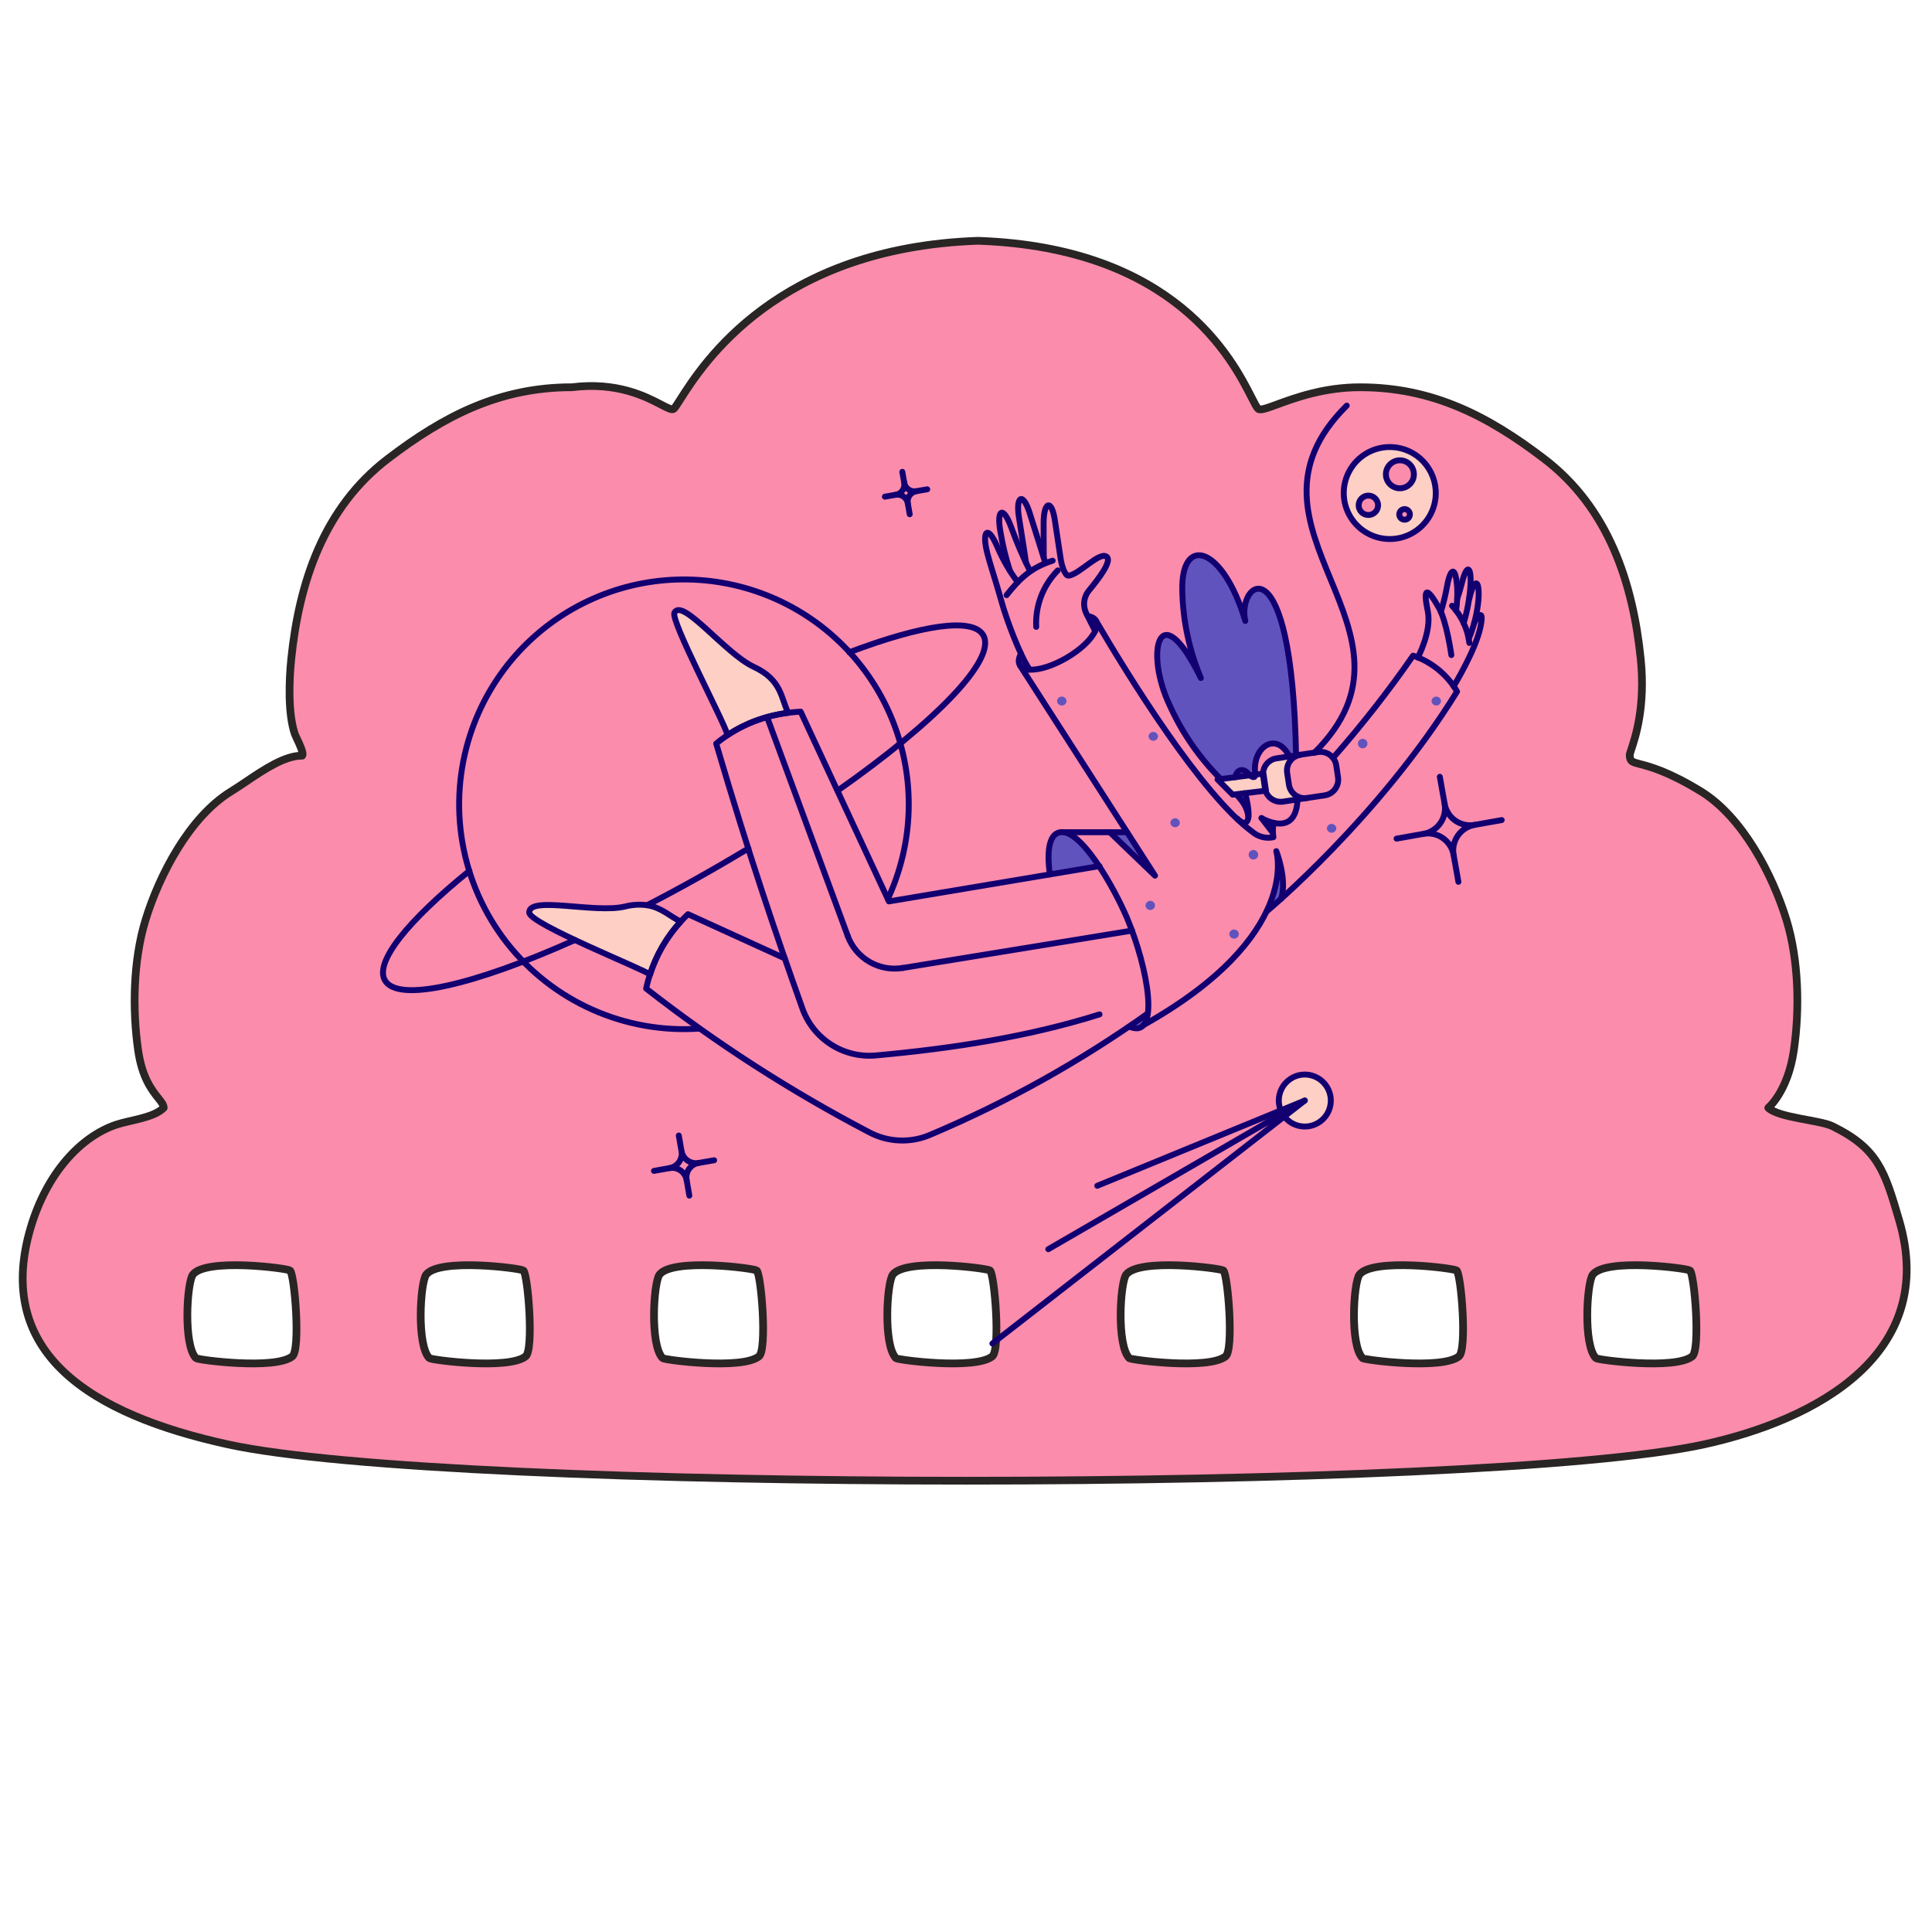 <svg width="684" height="684" viewBox="0 0 684 684" fill="none" xmlns="http://www.w3.org/2000/svg" xmlns:xlink="http://www.w3.org/1999/xlink">
	<desc>
			Created with Pixso.
	</desc>
	<defs>
		<clipPath id="clip219_564">
			<rect id="Note-Pad-Sheet-Freeform-Hole-Cloud-Color-Border--Streamline-Sticky-Notes 1" rx="0" width="681.264" height="681.264" transform="translate(1.368 1.368)" fill="white" fill-opacity="0"/>
		</clipPath>
		<clipPath id="clip219_462">
			<rect id="Virtual-Reality--Streamline-Bangalore 1" rx="0" width="416.905" height="416.905" transform="translate(125.177 101.178)" fill="white" fill-opacity="0"/>
		</clipPath>
	</defs>
	<rect id="Note-Pad-Sheet-Freeform-Hole-Cloud-Color-Border--Streamline-Sticky-Notes 1" rx="0" width="681.264" height="681.264" transform="translate(1.368 1.368)" fill="#FFFFFF" fill-opacity="0"/>
	<g clip-path="url(#clip219_564)">
		<path id="Vector" d="M443.08 140.66C436.33 127.41 416.08 87.65 346.22 85.25C275.05 87.7 248.82 128.9 240.88 141.36C239.8 143.07 239.05 144.23 238.59 144.69C237.98 145.29 236.51 144.52 234.09 143.26C228.67 140.43 218.47 135.1 202.46 137.1C176.9 137.1 157.27 147.19 137.3 162.44C114.5 179.85 105.85 206.42 103.11 233.34C102.31 241.2 101.93 252.69 104.4 259.93C104.48 260.16 104.71 260.66 105.02 261.31C106 263.37 107.66 266.86 106.98 267.53C100.79 267.53 93.62 272.35 87.17 276.69C85.31 277.94 83.51 279.15 81.82 280.19C67.02 289.26 56.34 309.91 51.5 325.77C47.16 339.93 46.8 357.39 48.92 371.96C50.32 381.61 53.83 386 56.03 388.77C57.16 390.18 57.95 391.17 57.95 392.22C54.29 395.83 46.15 396.5 41.1 398.2C28.51 402.45 16.55 415.38 10.86 434.63C-2.33 479.21 32.31 500.77 80.68 511.36C158.93 528.52 525.07 528.52 603.32 511.36C642.94 502.67 686.33 479.47 672.37 432.01C667.25 414.59 664.91 406.64 648.75 398.71C644.32 396.54 629.66 395.75 626.04 392.21C626.04 392.21 632.95 386.51 635.07 371.95C637.2 357.39 636.83 339.93 632.49 325.75C627.65 309.89 616.97 289.24 602.17 280.17C590.71 273.15 584.21 271.46 580.71 270.54C577.9 269.81 577.01 269.58 577.01 267.51C576.86 267.36 577.11 266.63 577.54 265.32C579 260.93 582.59 250.12 580.88 233.33C578.14 206.41 569.49 179.83 546.69 162.43C526.71 147.18 507.09 137.11 481.54 137.11C468.76 137.1 458.52 140.86 452.21 143.17C448.48 144.54 446.12 145.41 445.41 144.7C444.87 144.18 444.15 142.75 443.08 140.66ZM69.4 480.84C64.85 476.29 66.15 454.2 68.27 451.28C72.81 445.27 101.73 449 102.7 449.81C104.33 451.44 106.44 477.75 103.51 480.19C97.5 485.06 70.05 481.49 69.4 480.84ZM316.07 451.28C313.96 454.2 312.66 476.29 317.21 480.84C317.86 481.49 345.31 485.06 351.32 480.19C354.25 477.75 352.14 451.44 350.51 449.81C349.54 449 320.62 445.27 316.07 451.28ZM152.01 480.84C147.46 476.29 148.76 454.2 150.87 451.28C155.42 445.27 184.33 449 185.31 449.81C186.93 451.44 189.04 477.75 186.12 480.19C180.11 485.06 152.66 481.49 152.01 480.84ZM398.68 451.28C396.57 454.2 395.27 476.29 399.82 480.84C400.47 481.49 427.92 485.06 433.93 480.19C436.85 477.75 434.74 451.44 433.12 449.81C432.14 449 403.23 445.27 398.68 451.28ZM234.61 480.84C230.06 476.29 231.36 454.2 233.47 451.28C238.02 445.27 266.93 449 267.91 449.81C269.53 451.44 271.64 477.75 268.72 480.19C262.71 485.06 235.26 481.49 234.61 480.84ZM481.28 451.28C479.17 454.2 477.87 476.29 482.42 480.84C483.07 481.49 510.52 485.06 516.53 480.19C519.45 477.75 517.34 451.44 515.72 449.81C514.74 449 485.83 445.27 481.28 451.28ZM565.02 480.84C560.47 476.29 561.77 454.2 563.89 451.28C568.43 445.27 597.35 449 598.32 449.81C599.95 451.44 602.06 477.75 599.13 480.19C593.12 485.06 565.67 481.49 565.02 480.84Z" fill="#FB8CAC" fill-opacity="1" fill-rule="evenodd"/>
		<path id="Vector" d="M346.22 85.25C275.05 87.7 248.82 128.9 240.88 141.36C239.8 143.07 239.05 144.23 238.59 144.69C237.98 145.29 236.51 144.52 234.09 143.26C228.67 140.43 218.47 135.1 202.46 137.1C176.9 137.1 157.27 147.19 137.3 162.44C114.5 179.85 105.85 206.42 103.11 233.34C102.31 241.2 101.93 252.69 104.4 259.93C104.48 260.16 104.71 260.66 105.02 261.31C106 263.37 107.66 266.86 106.98 267.53C100.79 267.53 93.62 272.35 87.17 276.69C85.31 277.94 83.51 279.15 81.82 280.19C67.02 289.26 56.34 309.91 51.5 325.77C47.16 339.93 46.8 357.39 48.92 371.96C50.32 381.61 53.83 386 56.03 388.77C57.16 390.18 57.95 391.17 57.95 392.22C54.29 395.83 46.15 396.5 41.1 398.2C28.51 402.45 16.55 415.38 10.86 434.63C-2.33 479.21 32.31 500.77 80.68 511.36C158.93 528.52 525.07 528.52 603.32 511.36C642.94 502.67 686.33 479.47 672.37 432.01C667.25 414.59 664.91 406.64 648.75 398.71C644.32 396.54 629.66 395.75 626.04 392.21C626.04 392.21 632.95 386.51 635.07 371.95C637.2 357.39 636.83 339.93 632.49 325.75C627.65 309.89 616.97 289.24 602.17 280.17C590.71 273.15 584.21 271.46 580.71 270.54C577.9 269.81 577.01 269.58 577.01 267.51C576.86 267.36 577.11 266.63 577.54 265.32C579 260.93 582.59 250.12 580.88 233.33C578.14 206.41 569.49 179.83 546.69 162.43C526.71 147.18 507.09 137.11 481.54 137.11C468.76 137.1 458.52 140.86 452.21 143.17C448.48 144.54 446.12 145.41 445.41 144.7C444.87 144.18 444.15 142.75 443.08 140.66C436.33 127.41 416.08 87.65 346.22 85.25ZM68.27 451.28C72.81 445.27 101.73 449 102.7 449.81C104.33 451.44 106.44 477.75 103.51 480.19C97.5 485.06 70.05 481.49 69.4 480.84C64.85 476.29 66.15 454.2 68.27 451.28ZM317.21 480.84C317.86 481.49 345.31 485.06 351.32 480.19C354.25 477.75 352.14 451.44 350.51 449.81C349.54 449 320.62 445.27 316.07 451.28C313.96 454.2 312.66 476.29 317.21 480.84ZM150.87 451.28C155.42 445.27 184.33 449 185.31 449.81C186.93 451.44 189.04 477.75 186.12 480.19C180.11 485.06 152.66 481.49 152.01 480.84C147.46 476.29 148.76 454.2 150.87 451.28ZM399.82 480.84C400.47 481.49 427.92 485.06 433.93 480.19C436.85 477.75 434.74 451.44 433.12 449.81C432.14 449 403.23 445.27 398.68 451.28C396.57 454.2 395.27 476.29 399.82 480.84ZM233.47 451.28C238.02 445.27 266.93 449 267.91 449.81C269.53 451.44 271.64 477.75 268.72 480.19C262.71 485.06 235.26 481.49 234.61 480.84C230.06 476.29 231.36 454.2 233.47 451.28ZM482.42 480.84C483.07 481.49 510.52 485.06 516.53 480.19C519.45 477.75 517.34 451.44 515.72 449.81C514.74 449 485.83 445.27 481.28 451.28C479.17 454.2 477.87 476.29 482.42 480.84ZM563.89 451.28C568.43 445.27 597.35 449 598.32 449.81C599.95 451.44 602.06 477.75 599.13 480.19C593.12 485.06 565.67 481.49 565.02 480.84C560.47 476.29 561.77 454.2 563.89 451.28Z" stroke="#292524" stroke-opacity="1" stroke-width="2.736" stroke-linejoin="round"/>
	</g>
	<rect id="Virtual-Reality--Streamline-Bangalore 1" rx="0" width="416.905" height="416.905" transform="translate(125.177 101.178)" fill="#FFFFFF" fill-opacity="0"/>
	<g clip-path="url(#clip219_462)">
		<path id="Vector" d="M456.33 277.75L455.7 273.58C455.59 272.85 455.62 272.1 455.8 271.38C455.97 270.66 456.29 269.99 456.73 269.39C457.61 268.19 458.94 267.39 460.41 267.16L451.94 268.43C450.63 268.63 449.43 269.29 448.56 270.28C447.69 271.28 447.19 272.55 447.16 273.87L431.07 275.96C433.09 277.86 434.95 279.71 436.41 281.34L448.07 279.93C448.47 281.21 449.31 282.3 450.44 283C451.57 283.71 452.92 283.99 454.24 283.8L462.66 282.53C461.93 282.64 461.18 282.6 460.47 282.42C459.75 282.23 459.08 281.91 458.49 281.47C457.9 281.02 457.4 280.46 457.03 279.82C456.66 279.18 456.42 278.48 456.33 277.75Z" fill="#FECFC4" fill-opacity="1" fill-rule="nonzero"/>
		<path id="Vector_2" d="M266.86 236.08C256.8 231.46 241.59 211.53 238.78 216.91C237.32 219.69 256.17 255.09 257.59 260.24C264.04 255.98 271.39 253.29 279.06 252.36C276.48 247.33 276.88 240.71 266.86 236.08Z" fill="#FECFC4" fill-opacity="1" fill-rule="nonzero"/>
		<path id="Vector_3" d="M229.08 320.48C226.47 320.13 223.82 320.29 221.27 320.95C210.5 323.49 187.21 317.03 187.37 323.09C187.49 327.09 228.48 343.37 230.14 345.03C232.35 338.06 236.05 331.66 241 326.27C237.32 324.56 234.34 321.31 229.08 320.48Z" fill="#FECFC4" fill-opacity="1" fill-rule="nonzero"/>
		<path id="Vector_4" d="M491.02 158.29C487.81 158.49 484.72 159.64 482.16 161.59C479.59 163.54 477.67 166.21 476.62 169.26C475.84 171.54 475.57 173.96 475.84 176.35C476.11 178.75 476.9 181.05 478.17 183.1C479.43 185.15 481.14 186.89 483.16 188.21C485.18 189.52 487.46 190.37 489.85 190.69C492.24 191.01 494.67 190.8 496.96 190.07C499.26 189.34 501.36 188.11 503.13 186.47C504.89 184.83 506.27 182.82 507.16 180.58C508.05 178.35 508.44 175.94 508.29 173.54C508.02 169.22 506.05 165.19 502.82 162.33C501.21 160.92 499.35 159.83 497.32 159.14C495.3 158.44 493.16 158.15 491.02 158.29ZM483.46 182.18C482.75 181.96 482.14 181.53 481.7 180.94C481.26 180.35 481.02 179.63 481.02 178.9C481.02 178.16 481.26 177.44 481.7 176.85C482.13 176.26 482.75 175.83 483.45 175.61C484.16 175.4 484.91 175.42 485.61 175.66C486.3 175.91 486.89 176.37 487.3 176.99C487.71 177.6 487.91 178.33 487.88 179.06C487.84 179.8 487.57 180.5 487.11 181.07C486.53 181.77 485.7 182.22 484.79 182.31C484.34 182.36 483.89 182.31 483.46 182.18ZM494.19 172.67C493.25 172.39 492.41 171.84 491.79 171.08C491.16 170.33 490.78 169.4 490.68 168.43C490.58 167.45 490.77 166.47 491.23 165.6C491.69 164.73 492.39 164.02 493.26 163.55C494.12 163.09 495.1 162.89 496.08 162.98C497.06 163.07 497.98 163.45 498.74 164.07C499.5 164.69 500.07 165.52 500.35 166.46C500.64 167.4 500.65 168.4 500.37 169.34C499.99 170.6 499.12 171.65 497.97 172.28C496.81 172.9 495.45 173.04 494.19 172.67ZM496.76 183.93C496.52 183.86 496.3 183.75 496.1 183.59C495.91 183.44 495.75 183.25 495.63 183.03C495.51 182.81 495.43 182.57 495.4 182.32C495.38 182.07 495.4 181.82 495.47 181.58C495.54 181.34 495.66 181.12 495.82 180.93C495.97 180.74 496.17 180.58 496.39 180.46C496.61 180.34 496.85 180.27 497.1 180.25C497.35 180.22 497.6 180.25 497.84 180.33C498.31 180.47 498.7 180.8 498.93 181.24C499.16 181.67 499.21 182.18 499.07 182.65C498.93 183.13 498.61 183.53 498.18 183.77C497.75 184 497.24 184.06 496.76 183.93Z" fill="#FECFC4" fill-opacity="1" fill-rule="nonzero"/>
		<path id="Vector_5" d="M470.98 387.85C471.33 389.63 471.15 391.48 470.45 393.17C469.75 394.85 468.57 396.28 467.05 397.29C465.54 398.3 463.76 398.84 461.94 398.83C460.12 398.83 458.34 398.29 456.82 397.28C455.57 396.43 454.54 395.29 453.82 393.96C453.11 392.62 452.74 391.13 452.74 389.62C452.75 388.1 453.12 386.61 453.84 385.28C454.55 383.95 455.59 382.81 456.85 381.97C458.11 381.13 459.55 380.61 461.06 380.47C462.57 380.32 464.09 380.55 465.48 381.13C466.88 381.71 468.11 382.63 469.07 383.8C470.03 384.97 470.69 386.36 470.98 387.85Z" fill="#FECFC4" fill-opacity="1" fill-rule="nonzero"/>
		<path id="Vector_6" d="M418.58 209.31C417.99 189.15 432.92 193.11 440.88 219.84C437.71 206.3 457.45 189.9 458.85 267.68C458.12 268.01 457.49 268.51 456.99 269.14C452.25 257.78 443.2 264.65 444.44 273.94C444.6 275.18 443.7 275.83 441.83 273.79C439.86 271.59 437.57 272.81 437.35 275.17L432.16 275.81C424.58 268.24 418.45 259.35 414.06 249.59C405.23 231.09 410.22 209.62 425.15 240.04C421.05 230.3 418.82 219.87 418.58 209.31Z" fill="#6153BD" fill-opacity="1" fill-rule="nonzero"/>
		<path id="Vector_7" d="M440.92 281.15C441.72 283.78 442.08 286.52 441.98 289.27C441.61 286.03 440.07 283.75 437.71 281.25L440.92 281.15Z" fill="#6153BD" fill-opacity="1" fill-rule="nonzero"/>
		<path id="Vector_8" d="M387.73 223.4C387.06 221.94 386.06 219.96 385.12 218.14C388.17 218.53 389.04 220.59 387.73 223.4Z" fill="#6153BD" fill-opacity="1" fill-rule="nonzero"/>
		<path id="Vector_9" d="M374.39 294.89C371.41 296.16 370.58 301.75 371.69 309.55L389.24 306.62C384.6 299.76 378.46 293.23 374.39 294.89Z" fill="#6153BD" fill-opacity="1" fill-rule="nonzero"/>
		<path id="Vector_10" d="M406.35 358.82C405.67 362.7 403.61 365.12 399.81 363.46C401.99 361.95 404.17 360.4 406.35 358.82Z" fill="#6153BD" fill-opacity="1" fill-rule="nonzero"/>
		<path id="Vector_11" d="M364.53 237.07C360.92 236.87 359.73 234.66 361.47 231.37C362.39 233.32 363.4 235.23 364.53 237.07Z" fill="#6153BD" fill-opacity="1" fill-rule="nonzero"/>
		<path id="Vector_12" d="M445.44 302.62C445.44 303.06 445.26 303.49 444.94 303.81C444.63 304.12 444.2 304.3 443.75 304.3C443.3 304.3 442.88 304.12 442.56 303.81C442.24 303.49 442.07 303.06 442.07 302.62C442.07 302.17 442.24 301.74 442.56 301.43C442.88 301.11 443.3 300.93 443.75 300.93C444.2 300.93 444.63 301.11 444.94 301.43C445.26 301.74 445.44 302.17 445.44 302.62Z" fill="#6153BD" fill-opacity="1" fill-rule="nonzero"/>
		<path id="Vector_13" d="M473.12 293.27C473.09 293.69 472.89 294.09 472.58 294.38C472.27 294.67 471.86 294.82 471.44 294.82C471.01 294.82 470.6 294.67 470.29 294.38C469.98 294.09 469.79 293.69 469.75 293.27C469.78 292.84 469.97 292.44 470.28 292.14C470.59 291.85 471.01 291.69 471.44 291.69C471.87 291.69 472.28 291.85 472.59 292.14C472.9 292.44 473.09 292.84 473.12 293.27Z" fill="#6153BD" fill-opacity="1" fill-rule="nonzero"/>
		<path id="Vector_14" d="M484.13 263.25C484.13 263.48 484.08 263.7 483.99 263.91C483.91 264.12 483.78 264.31 483.61 264.46C483.45 264.62 483.26 264.74 483.05 264.82C482.83 264.9 482.61 264.94 482.38 264.93C482.16 264.93 481.93 264.87 481.73 264.78C481.52 264.68 481.34 264.54 481.19 264.38C481.04 264.21 480.92 264.01 480.85 263.8C480.77 263.58 480.74 263.36 480.76 263.13C480.79 262.69 480.99 262.29 481.31 262C481.64 261.7 482.06 261.55 482.5 261.56C482.94 261.58 483.35 261.76 483.66 262.08C483.96 262.39 484.13 262.81 484.13 263.25Z" fill="#6153BD" fill-opacity="1" fill-rule="nonzero"/>
		<path id="Vector_15" d="M510.18 248.2C510.16 248.63 509.97 249.03 509.66 249.33C509.34 249.62 508.93 249.78 508.5 249.78C508.07 249.78 507.66 249.62 507.35 249.33C507.03 249.03 506.84 248.63 506.82 248.2C506.84 247.77 507.03 247.37 507.35 247.07C507.66 246.78 508.07 246.62 508.5 246.62C508.93 246.62 509.34 246.78 509.66 247.07C509.97 247.37 510.16 247.77 510.18 248.2Z" fill="#6153BD" fill-opacity="1" fill-rule="nonzero"/>
		<path id="Vector_16" d="M438.59 330.7C438.57 331.13 438.38 331.55 438.07 331.85C437.76 332.15 437.34 332.32 436.9 332.32C436.46 332.32 436.05 332.15 435.73 331.85C435.42 331.55 435.24 331.13 435.22 330.7C435.23 330.26 435.42 329.85 435.73 329.55C436.05 329.24 436.46 329.07 436.9 329.07C437.34 329.07 437.76 329.24 438.07 329.55C438.38 329.85 438.57 330.26 438.59 330.7Z" fill="#6153BD" fill-opacity="1" fill-rule="nonzero"/>
		<path id="Vector_17" d="M408.92 320.56C408.9 320.99 408.72 321.41 408.41 321.71C408.09 322.01 407.67 322.18 407.24 322.18C406.8 322.18 406.38 322.01 406.07 321.71C405.75 321.41 405.57 320.99 405.55 320.56C405.57 320.12 405.75 319.71 406.07 319.41C406.38 319.1 406.8 318.93 407.24 318.93C407.67 318.93 408.09 319.1 408.4 319.41C408.72 319.71 408.9 320.12 408.92 320.56Z" fill="#6153BD" fill-opacity="1" fill-rule="nonzero"/>
		<path id="Vector_18" d="M417.71 291.28C417.69 291.71 417.5 292.11 417.18 292.41C416.87 292.7 416.46 292.87 416.03 292.87C415.6 292.87 415.19 292.7 414.87 292.41C414.56 292.11 414.37 291.71 414.35 291.28C414.37 290.85 414.56 290.45 414.87 290.16C415.19 289.86 415.6 289.7 416.03 289.7C416.46 289.7 416.87 289.86 417.18 290.16C417.5 290.45 417.69 290.85 417.71 291.28Z" fill="#6153BD" fill-opacity="1" fill-rule="nonzero"/>
		<path id="Vector_19" d="M409.99 260.71C409.96 261.14 409.76 261.53 409.45 261.82C409.14 262.11 408.73 262.27 408.31 262.27C407.88 262.27 407.47 262.11 407.16 261.82C406.85 261.53 406.66 261.14 406.62 260.71C406.65 260.29 406.84 259.88 407.15 259.59C407.46 259.29 407.88 259.13 408.31 259.13C408.74 259.13 409.15 259.29 409.46 259.59C409.77 259.88 409.96 260.29 409.99 260.71Z" fill="#6153BD" fill-opacity="1" fill-rule="nonzero"/>
		<path id="Vector_20" d="M377.59 248.2C377.57 248.63 377.38 249.03 377.07 249.33C376.75 249.62 376.34 249.78 375.91 249.78C375.48 249.78 375.07 249.62 374.75 249.33C374.44 249.03 374.25 248.63 374.23 248.2C374.25 247.77 374.44 247.37 374.75 247.07C375.07 246.78 375.48 246.62 375.91 246.62C376.34 246.62 376.75 246.78 377.07 247.07C377.38 247.37 377.57 247.77 377.59 248.2Z" fill="#6153BD" fill-opacity="1" fill-rule="nonzero"/>
		<path id="Vector_21" d="M399.02 294.64L392.92 294.64L408.92 310.02L399.02 294.64Z" fill="#6153BD" fill-opacity="1" fill-rule="nonzero"/>
		<path id="Vector_22" d="M450.9 291.37C449.41 290.97 447.97 290.38 446.62 289.63L450.66 294.97C450.56 293.76 450.64 292.55 450.9 291.37Z" fill="#6153BD" fill-opacity="1" fill-rule="nonzero"/>
		<path id="Vector_23" d="M451.85 301.35C453.29 308.67 452.05 316.26 448.37 322.74L453.91 317.86C454.65 312.27 453.94 306.59 451.85 301.35Z" fill="#6153BD" fill-opacity="1" fill-rule="nonzero"/>
		<path id="Vector_24" d="M458.86 267.69C457.44 189.9 437.71 206.3 440.88 219.84C432.92 193.11 417.99 189.15 418.58 209.31C418.82 219.87 421.05 230.3 425.15 240.04C410.22 209.63 405.23 231.09 414.06 249.59C418.43 259.33 424.55 268.2 432.1 275.75M441.98 289.27C441.61 286.02 440.06 283.74 437.69 281.24" stroke="#120071" stroke-opacity="1" stroke-width="2.095" stroke-linejoin="round" stroke-linecap="round"/>
		<path id="Vector_25" d="M247.69 364.16C234.68 365.07 221.65 362.77 209.74 357.46C197.83 352.16 187.41 344 179.39 333.72C171.37 323.44 166 311.35 163.75 298.5C161.5 285.66 162.44 272.46 166.48 260.06C169.85 249.75 175.29 240.22 182.47 232.08C189.65 223.95 198.42 217.36 208.24 212.74C218.06 208.11 228.72 205.54 239.57 205.19C250.42 204.84 261.22 206.71 271.32 210.69C281.42 214.67 290.6 220.67 298.29 228.33C305.98 235.98 312.03 245.13 316.05 255.21C320.08 265.29 322 276.09 321.7 286.94C321.4 297.79 318.88 308.46 314.31 318.3" stroke="#120071" stroke-opacity="1" stroke-width="2.095" stroke-linejoin="round" stroke-linecap="round"/>
		<path id="Vector_26" d="M264.96 300.4C253.31 307.41 240.8 314.46 229.08 320.48" stroke="#120071" stroke-opacity="1" stroke-width="2.095" stroke-linejoin="round" stroke-linecap="round"/>
		<path id="Vector_27" d="M300.69 230.93C326.24 221.27 344.38 218.45 348.1 224.87C352.98 233.3 331.46 255.41 296.49 279.96" stroke="#120071" stroke-opacity="1" stroke-width="2.095" stroke-linejoin="round" stroke-linecap="round"/>
		<path id="Vector_28" d="M203.53 332.8C167.85 348.76 140.92 355.1 136.28 347.09C132.52 340.6 144.44 325.94 166.18 308.32" stroke="#120071" stroke-opacity="1" stroke-width="2.095" stroke-linejoin="round" stroke-linecap="round"/>
		<path id="Vector_29" d="M392.92 294.64L408.92 310.02L361.16 235.68" stroke="#120071" stroke-opacity="1" stroke-width="2.095" stroke-linejoin="round" stroke-linecap="round"/>
		<path id="Vector_30" d="M459.38 282.02C459.46 297.35 446.62 289.63 446.62 289.63" stroke="#120071" stroke-opacity="1" stroke-width="2.095" stroke-linejoin="round" stroke-linecap="round"/>
		<path id="Vector_31" d="M446.62 289.63L450.67 294.88" stroke="#120071" stroke-opacity="1" stroke-width="2.095" stroke-linejoin="round" stroke-linecap="round"/>
		<path id="Vector_32" d="M457.04 269.03C452.51 257.98 443.02 264.38 444.43 274.09C444.56 275.05 443.8 275.97 441.83 273.79C439.89 271.62 437.61 272.81 437.37 275.14M438.03 289.82C440.64 292.48 443.77 292.56 440.92 281.15C440.79 281.05 440.66 280.95 440.53 280.85" stroke="#120071" stroke-opacity="1" stroke-width="2.095" stroke-linejoin="round" stroke-linecap="round"/>
		<path id="Vector_33" d="M387.97 219.69C399.18 238.88 425.46 281.47 443.54 294.62C444.54 295.45 445.71 296.04 446.98 296.35C448.24 296.66 449.56 296.68 450.83 296.4C450.58 294.72 450.6 293 450.91 291.33" stroke="#120071" stroke-opacity="1" stroke-width="2.095" stroke-linejoin="round" stroke-linecap="round"/>
		<path id="Vector_34" d="M453.59 318.17C455.77 311.2 451.85 301.34 451.85 301.34C451.85 301.34 461.15 331.3 404.88 362.9" stroke="#120071" stroke-opacity="1" stroke-width="2.095" stroke-linejoin="round" stroke-linecap="round"/>
		<path id="Vector_35" d="M399.02 294.64L376.73 294.64" stroke="#120071" stroke-opacity="1" stroke-width="2.095" stroke-linejoin="round" stroke-linecap="round"/>
		<path id="Vector_36" d="M448.37 322.74C448.37 322.74 488.21 289.59 515.85 244.83C512.37 238.85 506.84 234.33 500.29 232.12C491.55 244.72 482.08 256.81 471.94 268.32" stroke="#120071" stroke-opacity="1" stroke-width="2.095" stroke-linejoin="round" stroke-linecap="round"/>
		<path id="Vector_37" d="M389.28 359.13C364.41 366.97 337.79 371.15 310.03 373.67C304.48 374.17 298.92 372.81 294.23 369.8C289.53 366.8 285.97 362.32 284.09 357.07C274.46 330.03 265.53 303.89 253.56 263.25C258.01 259.56 263.08 256.7 268.54 254.81C273.36 253.16 278.38 252.21 283.46 251.96L314.7 319.13L389.24 306.63" stroke="#120071" stroke-opacity="1" stroke-width="2.095" stroke-linejoin="round" stroke-linecap="round"/>
		<path id="Vector_38" d="M399.81 363.45C411.02 368.35 406.51 342.86 399.02 325.03C394.79 314.97 381.58 290.74 374.03 295.11C371.35 296.66 370.63 302.1 371.69 309.59" stroke="#120071" stroke-opacity="1" stroke-width="2.095" stroke-linejoin="round" stroke-linecap="round"/>
		<path id="Vector_39" d="M277.83 339.29L243.57 323.66C236.09 330.74 230.93 339.92 228.76 349.99C253.47 369.3 279.89 386.32 307.69 400.84C311 402.61 314.67 403.61 318.42 403.77C322.17 403.93 325.91 403.24 329.35 401.75C356.5 390.29 382.32 375.89 406.35 358.81" stroke="#120071" stroke-opacity="1" stroke-width="2.095" stroke-linejoin="round" stroke-linecap="round"/>
		<path id="Vector_40" d="M257.59 260.24C256.16 255.09 237.31 219.69 238.77 216.91C241.6 211.53 256.8 231.44 266.85 236.09C276.88 240.71 276.48 247.33 279.06 252.36C271.39 253.29 264.04 255.98 257.59 260.24Z" stroke="#120071" stroke-opacity="1" stroke-width="2.095" stroke-linejoin="round"/>
		<path id="Vector_41" d="M221.27 320.95C210.5 323.49 187.21 317.03 187.37 323.09C187.49 327.09 228.48 343.37 230.15 345.03C232.35 338.06 236.05 331.66 241 326.27C237.32 324.56 234.34 321.31 229.08 320.48C226.47 320.13 223.82 320.29 221.27 320.95Z" stroke="#120071" stroke-opacity="1" stroke-width="2.095" stroke-linejoin="round"/>
		<path id="Vector_42" d="M369.52 197.35C369.52 197.35 369.52 192.64 369.48 185.31C369.43 177.62 372.41 176.15 373.56 184.87C373.68 185.82 375.14 195.37 375.57 198.18C375.81 199.72 376.92 203.99 378.35 203.81C382.26 203.3 389.65 194.73 391.97 197.27C393.48 198.94 388.93 204.96 385.55 209.04C384.6 210.18 384.01 211.58 383.86 213.06C383.7 214.54 383.99 216.04 384.68 217.35C384.8 217.59 387.52 223.06 387.73 223.4" stroke="#120071" stroke-opacity="1" stroke-width="2.095" stroke-linejoin="round" stroke-linecap="round"/>
		<path id="Vector_43" d="M370.1 199.29C370.1 199.29 365.04 183.25 364.72 182.18C362.2 173.78 359.52 175.68 360.76 183.25C361.94 190.46 363.26 199.25 363.26 199.25" stroke="#120071" stroke-opacity="1" stroke-width="2.095" stroke-linejoin="round" stroke-linecap="round"/>
		<path id="Vector_44" d="M364.52 201.86C362.07 196.97 359.91 191.95 358.06 186.81C355.04 178.57 352.79 180.63 354.18 188.19C354.94 192.87 356.05 197.47 357.52 201.98" stroke="#120071" stroke-opacity="1" stroke-width="2.095" stroke-linejoin="round" stroke-linecap="round"/>
		<path id="Vector_45" d="M361.45 231.41C359.74 234.67 360.94 236.87 364.53 237.07C371.82 237.47 384.67 229.95 387.73 223.4C389.05 220.59 388.17 218.54 385.12 218.14" stroke="#120071" stroke-opacity="1" stroke-width="2.095" stroke-linejoin="round" stroke-linecap="round"/>
		<path id="Vector_46" d="M360.32 206.11C357.44 202.29 355.04 198.14 353.16 193.74C349.72 185.61 347.56 187.85 349.47 195.57C349.98 197.63 350.52 199.41 350.98 200.91C352.33 205.23 353.63 209.59 354.86 213.94C356.2 218.74 360.88 231.73 364.53 237.08" stroke="#120071" stroke-opacity="1" stroke-width="2.095" stroke-linejoin="round" stroke-linecap="round"/>
		<path id="Vector_47" d="M372.68 198.5C365.32 200.83 361.16 204.6 356.37 210.7" stroke="#120071" stroke-opacity="1" stroke-width="2.095" stroke-linejoin="round" stroke-linecap="round"/>
		<path id="Vector_48" d="M374.5 201.94C371.91 204.56 369.89 207.69 368.57 211.14C367.26 214.58 366.67 218.26 366.86 221.94" stroke="#120071" stroke-opacity="1" stroke-width="2.095" stroke-linejoin="round" stroke-linecap="round"/>
		<path id="Vector_49" d="M501.95 232.79C501.95 232.79 506.94 223.6 505.48 216.4C503.73 207.85 505.14 207.67 509.4 215.13C512.22 220.07 513.83 231.92 513.83 231.92" stroke="#120071" stroke-opacity="1" stroke-width="2.095" stroke-linejoin="round" stroke-linecap="round"/>
		<path id="Vector_50" d="M514.66 242.93C514.66 242.93 522.27 230.54 524.09 222.18C525.67 214.93 522.94 218.18 521.95 220.51" stroke="#120071" stroke-opacity="1" stroke-width="2.095" stroke-linejoin="round" stroke-linecap="round"/>
		<path id="Vector_51" d="M515.51 216.12C515.9 213.43 516.03 210.71 515.89 208C515.38 200.32 513.55 200.83 512.33 207.45C511.78 210.55 511.03 213.62 510.11 216.64" stroke="#120071" stroke-opacity="1" stroke-width="2.095" stroke-linejoin="round" stroke-linecap="round"/>
		<path id="Vector_52" d="M514.07 214.46C517.46 218.09 519.62 222.71 520.21 227.64" stroke="#120071" stroke-opacity="1" stroke-width="2.095" stroke-linejoin="round" stroke-linecap="round"/>
		<path id="Vector_53" d="M515.89 212C516.49 210.34 517.04 208.47 517.56 206.42C519.37 199.21 520.96 200.68 520.61 207.17C520.32 211.73 519.51 216.25 518.18 220.62" stroke="#120071" stroke-opacity="1" stroke-width="2.095" stroke-linejoin="round" stroke-linecap="round"/>
		<path id="Vector_54" d="M520.21 211.88C522.07 204.04 523.94 205.31 523.42 212.4C522.97 217.15 521.81 221.81 519.97 226.22" stroke="#120071" stroke-opacity="1" stroke-width="2.095" stroke-linejoin="round" stroke-linecap="round"/>
		<path id="Vector_55" d="M240.32 402.02L241.27 407.49" stroke="#120071" stroke-opacity="1" stroke-width="2.095" stroke-linejoin="round" stroke-linecap="round"/>
		<path id="Vector_56" d="M237.04 413.55L231.53 414.54" stroke="#120071" stroke-opacity="1" stroke-width="2.095" stroke-linejoin="round" stroke-linecap="round"/>
		<path id="Vector_57" d="M252.84 410.78L247.33 411.73" stroke="#120071" stroke-opacity="1" stroke-width="2.095" stroke-linejoin="round" stroke-linecap="round"/>
		<path id="Vector_58" d="M244.05 423.29L243.1 417.79" stroke="#120071" stroke-opacity="1" stroke-width="2.095" stroke-linejoin="round" stroke-linecap="round"/>
		<path id="Vector_59" d="M244.31 411.38C243.36 410.96 242.55 410.27 242 409.4C241.63 408.82 241.38 408.17 241.27 407.49C241.39 408.17 241.38 408.86 241.23 409.53C241.09 410.21 240.81 410.84 240.42 411.41C240.02 411.97 239.52 412.45 238.94 412.82C238.36 413.19 237.71 413.43 237.03 413.55C237.7 413.43 238.4 413.44 239.07 413.58C239.74 413.73 240.38 414.01 240.94 414.4C241.51 414.8 241.99 415.3 242.36 415.88C242.72 416.46 242.97 417.11 243.09 417.79C242.96 417.11 242.97 416.42 243.12 415.74C243.27 415.07 243.54 414.43 243.94 413.87C244.33 413.31 244.84 412.83 245.42 412.46C246 412.09 246.65 411.84 247.33 411.73C246.31 411.91 245.25 411.79 244.31 411.38Z" stroke="#120071" stroke-opacity="1" stroke-width="2.095" stroke-linejoin="round"/>
		<path id="Vector_60" d="M319.45 167.05L320.13 170.89" stroke="#120071" stroke-opacity="1" stroke-width="2.095" stroke-linejoin="round" stroke-linecap="round"/>
		<path id="Vector_61" d="M317.12 175.17L313.28 175.84" stroke="#120071" stroke-opacity="1" stroke-width="2.095" stroke-linejoin="round" stroke-linecap="round"/>
		<path id="Vector_62" d="M328.28 173.23L324.41 173.9" stroke="#120071" stroke-opacity="1" stroke-width="2.095" stroke-linejoin="round" stroke-linecap="round"/>
		<path id="Vector_63" d="M322.07 182.06L321.39 178.18" stroke="#120071" stroke-opacity="1" stroke-width="2.095" stroke-linejoin="round" stroke-linecap="round"/>
		<path id="Vector_64" d="M322.96 173.87C322.49 173.76 322.04 173.57 321.64 173.29C321.24 173.01 320.9 172.65 320.64 172.24C320.39 171.83 320.21 171.37 320.13 170.89C320.21 171.37 320.2 171.86 320.1 172.34C319.99 172.81 319.79 173.26 319.51 173.66C319.23 174.06 318.88 174.4 318.47 174.66C318.06 174.92 317.6 175.09 317.12 175.17C317.6 175.09 318.09 175.1 318.56 175.21C319.04 175.31 319.48 175.51 319.88 175.79C320.28 176.07 320.62 176.43 320.88 176.84C321.14 177.25 321.31 177.71 321.39 178.18C321.31 177.71 321.32 177.21 321.43 176.74C321.53 176.26 321.73 175.81 322.01 175.42C322.29 175.02 322.64 174.68 323.06 174.42C323.47 174.16 323.93 173.98 324.41 173.9C323.93 173.99 323.44 173.97 322.96 173.87Z" stroke="#120071" stroke-opacity="1" stroke-width="2.095" stroke-linejoin="round"/>
		<path id="Vector_65" d="M509.75 275.01L511.46 284.6" stroke="#120071" stroke-opacity="1" stroke-width="2.095" stroke-linejoin="round" stroke-linecap="round"/>
		<path id="Vector_66" d="M504.01 295.21L494.43 296.91" stroke="#120071" stroke-opacity="1" stroke-width="2.095" stroke-linejoin="round" stroke-linecap="round"/>
		<path id="Vector_67" d="M531.65 290.34L522.07 292.04" stroke="#120071" stroke-opacity="1" stroke-width="2.095" stroke-linejoin="round" stroke-linecap="round"/>
		<path id="Vector_68" d="M516.33 312.2L514.62 302.62" stroke="#120071" stroke-opacity="1" stroke-width="2.095" stroke-linejoin="round" stroke-linecap="round"/>
		<path id="Vector_69" d="M518.49 291.96C517.31 291.7 516.2 291.21 515.22 290.52C514.23 289.83 513.39 288.95 512.75 287.93C512.1 286.92 511.66 285.78 511.45 284.6C511.87 286.99 511.32 289.45 509.93 291.44C508.53 293.43 506.4 294.79 504.01 295.21C505.19 295 506.41 295.03 507.58 295.29C508.76 295.55 509.87 296.04 510.86 296.74C511.84 297.43 512.68 298.31 513.33 299.32C513.97 300.34 514.41 301.47 514.62 302.66C514.2 300.26 514.75 297.8 516.15 295.81C517.54 293.82 519.67 292.46 522.07 292.04C520.88 292.25 519.66 292.22 518.49 291.96Z" stroke="#120071" stroke-opacity="1" stroke-width="2.095" stroke-linejoin="round"/>
		<path id="Vector_70" d="M461.95 389.63L388.48 419.81" stroke="#120071" stroke-opacity="1" stroke-width="2.095" stroke-linejoin="round" stroke-linecap="round"/>
		<path id="Vector_71" d="M371.14 442.26L461.95 389.63L351.34 475.65" stroke="#120071" stroke-opacity="1" stroke-width="2.095" stroke-linejoin="round" stroke-linecap="round"/>
		<path id="Vector_72" d="M470.45 393.17C469.75 394.85 468.57 396.28 467.05 397.29C465.54 398.3 463.76 398.84 461.94 398.83C460.12 398.83 458.34 398.29 456.82 397.28C455.57 396.43 454.54 395.29 453.83 393.96C453.11 392.62 452.74 391.13 452.74 389.62C452.75 388.1 453.12 386.61 453.84 385.28C454.55 383.95 455.59 382.81 456.85 381.97C458.11 381.13 459.55 380.61 461.06 380.47C462.57 380.32 464.09 380.55 465.48 381.13C466.88 381.71 468.11 382.63 469.07 383.8C470.03 384.97 470.69 386.36 470.98 387.85C471.33 389.63 471.15 391.48 470.45 393.17Z" stroke="#120071" stroke-opacity="1" stroke-width="2.095" stroke-linejoin="round"/>
		<path id="Vector_73" d="M465.32 266.5C509.44 222.81 432.68 187.29 476.8 143.6" stroke="#120071" stroke-opacity="1" stroke-width="2.095" stroke-linejoin="round" stroke-linecap="round"/>
		<path id="Vector_74" d="M271.57 253.86L300.13 331.37" stroke="#120071" stroke-opacity="1" stroke-width="2.095" stroke-linejoin="round" stroke-linecap="round"/>
		<path id="Vector_75" d="M300.13 331.37C301.55 335.21 304.26 338.45 307.8 340.51C311.34 342.58 315.49 343.35 319.53 342.7" stroke="#120071" stroke-opacity="1" stroke-width="2.095" stroke-linejoin="round" stroke-linecap="round"/>
		<path id="Vector_76" d="M319.57 342.7L400.8 329.47" stroke="#120071" stroke-opacity="1" stroke-width="2.095" stroke-linejoin="round" stroke-linecap="round"/>
		<path id="Vector_77" d="M448.21 279.92L447.3 273.87L431.06 275.96L436.41 281.35L448.21 279.92Z" stroke="#120071" stroke-opacity="1" stroke-width="2.095" stroke-linejoin="round"/>
		<path id="Vector_78" d="M460.41 267.21L451.93 268.48C450.83 268.65 449.81 269.14 448.98 269.89C448.16 270.64 447.58 271.62 447.32 272.7C447.14 273.42 447.11 274.16 447.22 274.89L447.84 279.06C448.06 280.54 448.85 281.87 450.05 282.76C451.25 283.65 452.74 284.03 454.22 283.81L462.66 282.53" stroke="#120071" stroke-opacity="1" stroke-width="2.095" stroke-linejoin="round" stroke-linecap="round"/>
		<path id="Vector_79" d="M471.06 280.84C471.7 280.46 472.25 279.95 472.68 279.35C473.57 278.15 473.94 276.65 473.71 275.17L473.09 271C472.87 269.53 472.08 268.2 470.88 267.31C469.69 266.42 468.19 266.04 466.71 266.25L460.41 267.2C459.31 267.37 458.29 267.86 457.47 268.61C456.65 269.36 456.06 270.34 455.8 271.42C455.62 272.14 455.59 272.89 455.7 273.62L456.33 277.78C456.48 278.87 456.96 279.9 457.7 280.72C458.43 281.55 459.4 282.14 460.47 282.41C461.19 282.59 461.93 282.63 462.66 282.53L469 281.59C469.73 281.47 470.43 281.22 471.06 280.84Z" stroke="#120071" stroke-opacity="1" stroke-width="2.095" stroke-linejoin="round"/>
		<path id="Vector_80" d="M482.16 161.59C479.6 163.54 477.67 166.21 476.62 169.26C475.84 171.54 475.57 173.96 475.84 176.35C476.11 178.75 476.9 181.05 478.17 183.1C479.43 185.15 481.14 186.9 483.16 188.21C485.18 189.52 487.46 190.37 489.85 190.69C492.24 191.01 494.67 190.8 496.96 190.07C499.26 189.34 501.36 188.11 503.13 186.47C504.89 184.83 506.27 182.82 507.16 180.58C508.05 178.35 508.44 175.94 508.29 173.54C508.02 169.22 506.05 165.2 502.82 162.33C501.21 160.92 499.35 159.83 497.32 159.14C495.3 158.44 493.16 158.16 491.02 158.29C487.81 158.49 484.72 159.64 482.16 161.59ZM481.7 180.94C481.26 180.35 481.02 179.63 481.02 178.9C481.02 178.16 481.26 177.44 481.7 176.85C482.13 176.26 482.75 175.83 483.46 175.61C484.16 175.4 484.91 175.42 485.61 175.66C486.3 175.91 486.9 176.38 487.3 176.99C487.71 177.6 487.92 178.33 487.88 179.06C487.84 179.8 487.57 180.5 487.11 181.07C486.53 181.77 485.7 182.22 484.79 182.31C484.34 182.36 483.89 182.31 483.46 182.18C482.75 181.97 482.14 181.53 481.7 180.94ZM491.79 171.08C491.17 170.33 490.78 169.4 490.68 168.43C490.58 167.45 490.77 166.47 491.23 165.6C491.69 164.73 492.39 164.02 493.26 163.56C494.12 163.09 495.1 162.89 496.08 162.98C497.06 163.07 497.98 163.45 498.74 164.07C499.51 164.69 500.07 165.52 500.35 166.46C500.64 167.4 500.65 168.4 500.37 169.34C499.99 170.6 499.12 171.65 497.97 172.28C496.81 172.9 495.45 173.04 494.19 172.67C493.25 172.39 492.42 171.84 491.79 171.08ZM496.1 183.59C495.91 183.44 495.75 183.25 495.63 183.03C495.51 182.81 495.43 182.57 495.4 182.32C495.38 182.07 495.4 181.82 495.47 181.58C495.54 181.34 495.66 181.12 495.82 180.93C495.97 180.74 496.17 180.58 496.39 180.46C496.61 180.34 496.85 180.27 497.1 180.25C497.35 180.22 497.6 180.25 497.84 180.33C498.31 180.47 498.7 180.8 498.93 181.24C499.16 181.67 499.22 182.18 499.07 182.66C498.93 183.13 498.61 183.53 498.18 183.77C497.75 184 497.24 184.06 496.76 183.93C496.52 183.86 496.3 183.75 496.1 183.59Z" stroke="#120071" stroke-opacity="1" stroke-width="2.095"/>
	</g>
</svg>

